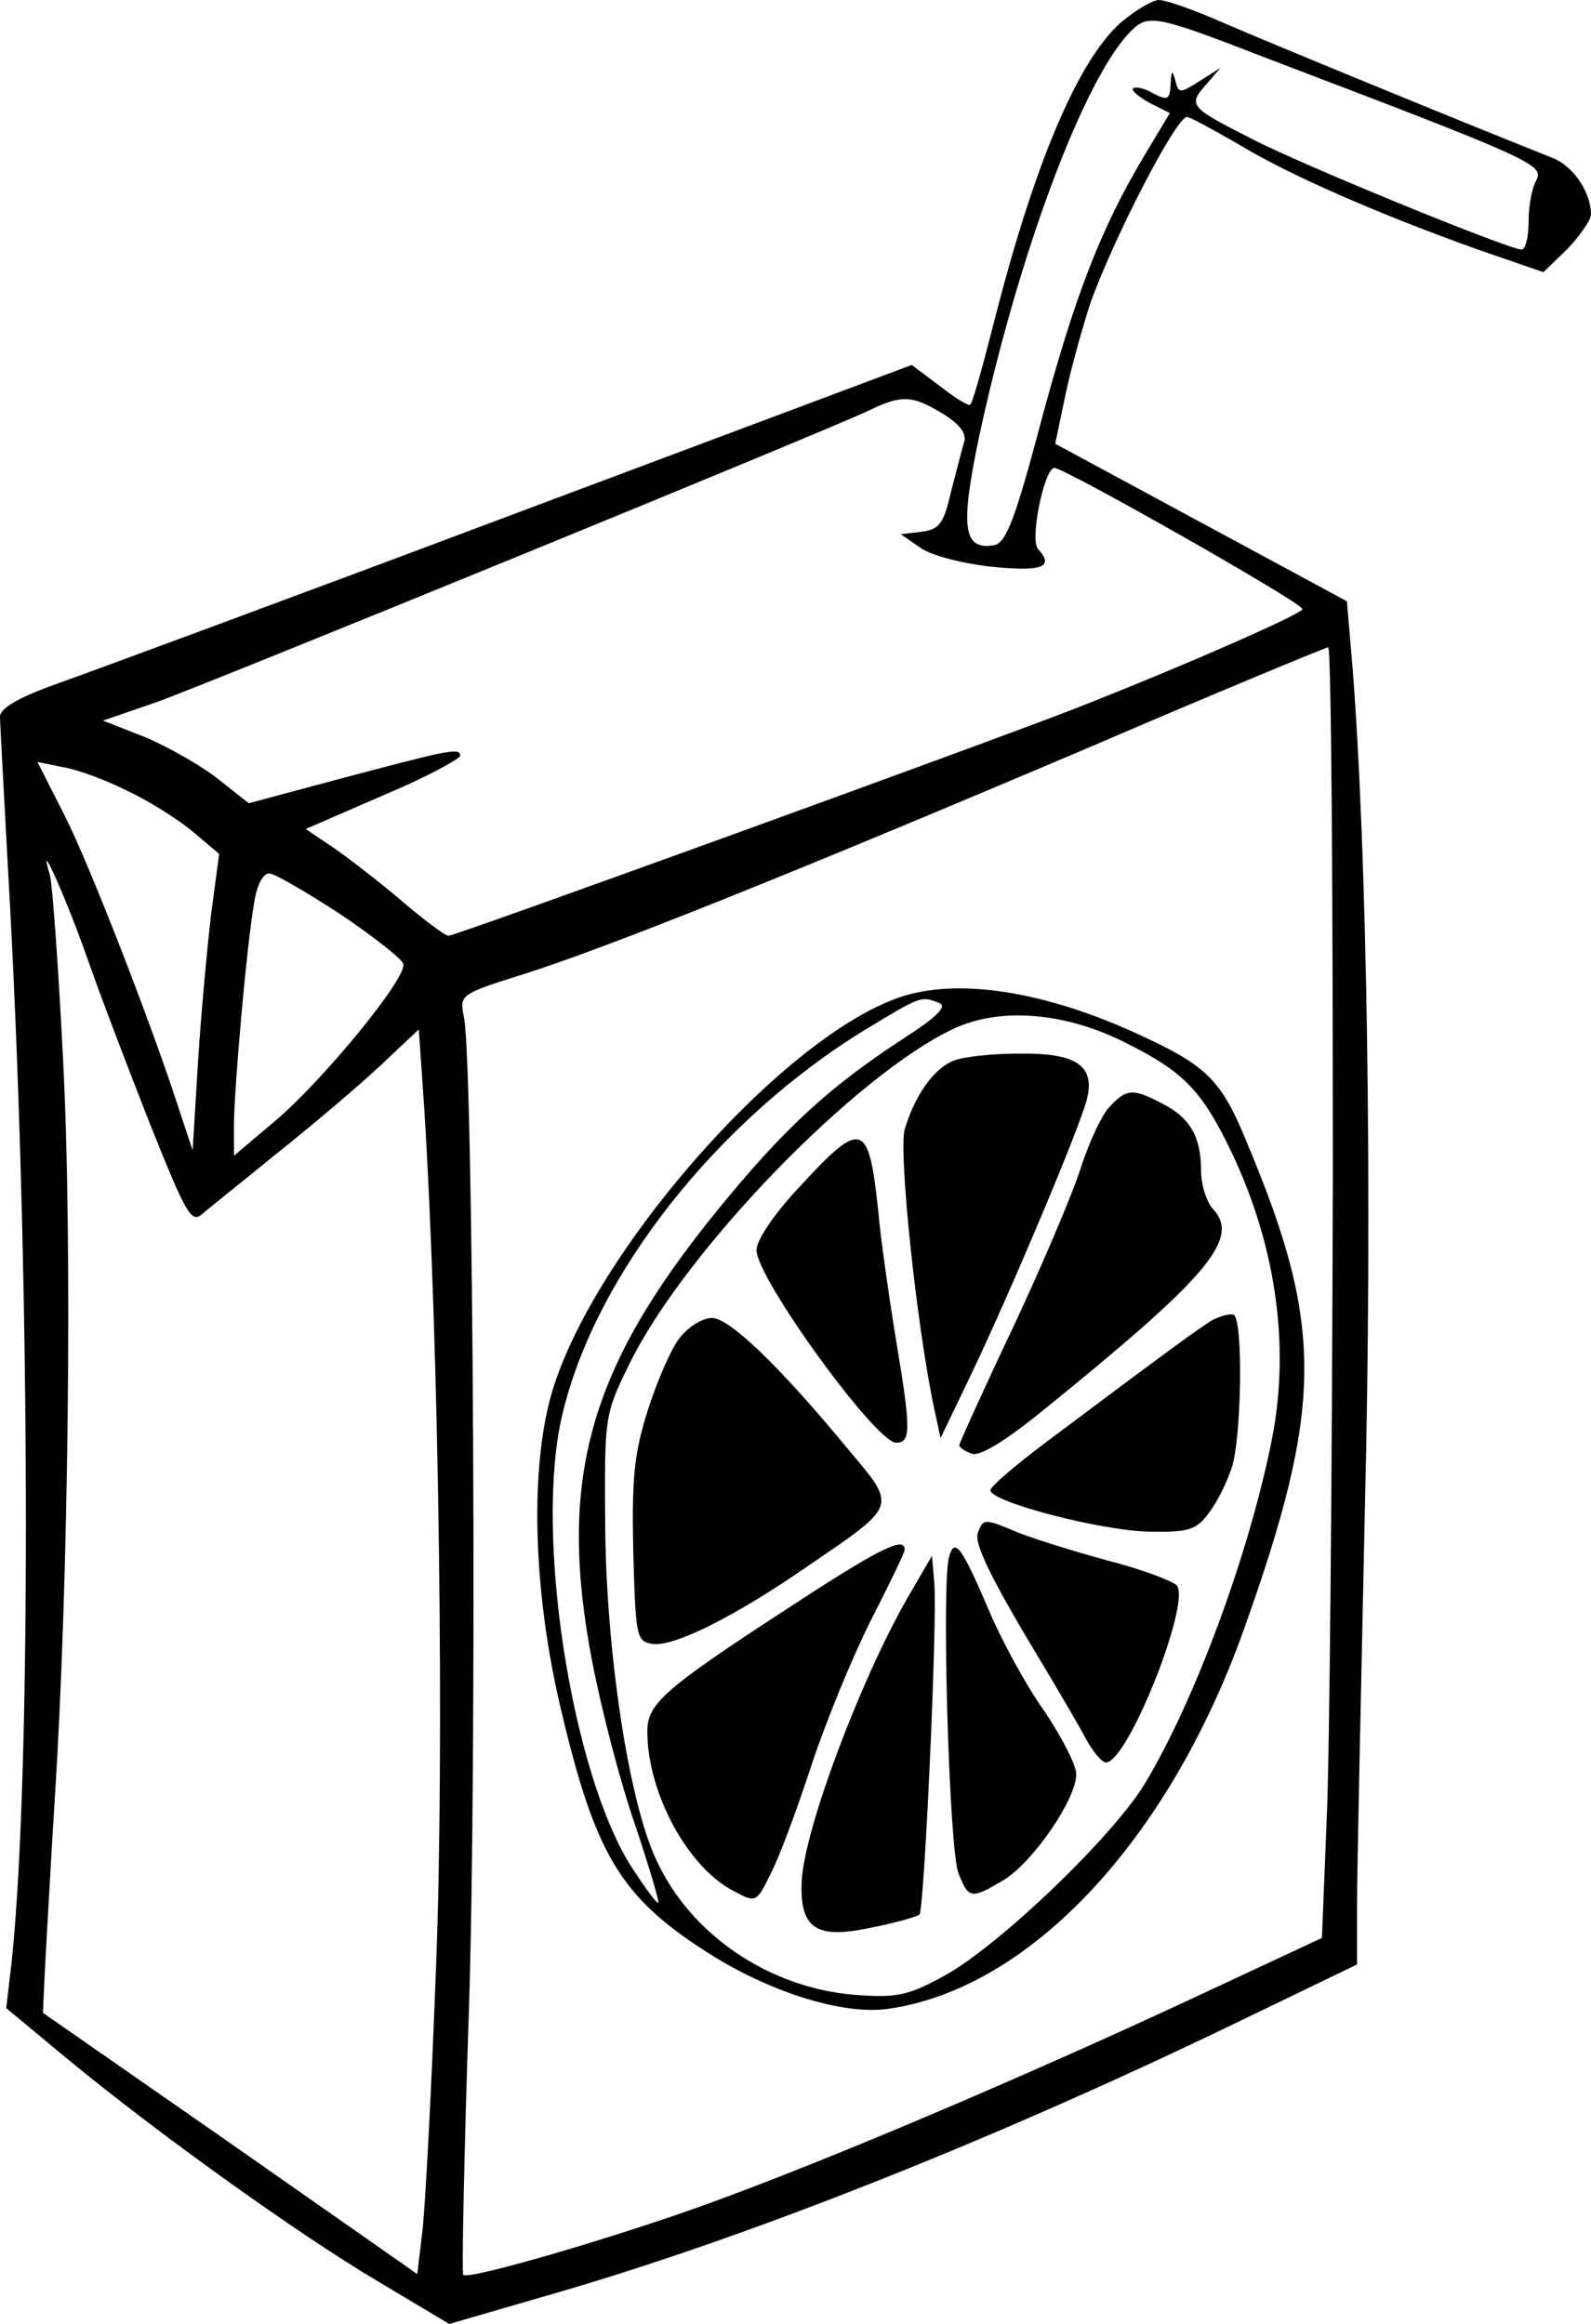<?xml version="1.0" standalone="no"?>
<!DOCTYPE svg PUBLIC "-//W3C//DTD SVG 20010904//EN"
 "http://www.w3.org/TR/2001/REC-SVG-20010904/DTD/svg10.dtd">
<svg version="1.0" xmlns="http://www.w3.org/2000/svg"
 width="204pt" height="298pt" viewBox="0 0 204 298"
 preserveAspectRatio="xMidYMid meet">
<g transform="translate(0,298) scale(0.1,-0.1)"
fill="#000000" stroke="none">
<path d="M1437 2951 c-55 -49 -111 -181 -163 -386 -14 -55 -27 -102 -30 -104
-2 -2 -20 9 -39 24 l-36 27 -507 -190 c-279 -105 -542 -202 -584 -217 -54 -19
-78 -33 -78 -44 0 -9 5 -95 10 -191 29 -498 31 -1159 5 -1405 l-7 -60 77 -64
c115 -95 296 -225 399 -286 l92 -55 124 36 c255 73 575 200 893 354 l147 71 0
77 c0 42 5 269 10 505 10 401 3 846 -16 1084 l-7 82 -187 101 -187 101 13 62
c7 34 22 87 32 118 30 84 110 239 124 239 4 0 33 -16 66 -35 66 -40 181 -90
307 -135 l84 -29 31 30 c16 17 30 37 30 44 0 28 -22 61 -48 72 -111 44 -369
150 -424 174 -36 16 -73 29 -82 29 -8 0 -30 -13 -49 -29z m183 -44 c344 -131
360 -138 350 -158 -6 -10 -10 -34 -10 -53 0 -20 -4 -36 -9 -36 -16 0 -283 109
-346 142 -79 40 -82 43 -59 69 l19 22 -27 -17 c-25 -16 -27 -16 -31 1 -4 14
-5 13 -6 -5 -1 -20 -4 -21 -22 -12 -11 7 -23 9 -26 7 -3 -3 7 -11 21 -19 l26
-13 -33 -55 c-56 -94 -89 -180 -132 -340 -33 -125 -45 -156 -60 -159 -40 -7
-44 22 -20 137 50 234 135 462 195 522 22 22 31 21 170 -33z m-412 -457 c23
-14 32 -26 28 -38 -3 -9 -10 -38 -17 -64 -9 -40 -15 -47 -38 -50 l-26 -3 26
-18 c15 -10 55 -20 93 -24 63 -6 78 0 57 23 -11 11 8 104 21 104 13 0 318
-173 318 -181 0 -6 -150 -72 -290 -127 -110 -43 -796 -292 -805 -292 -4 0 -31
20 -59 44 -28 24 -67 54 -87 68 l-37 25 99 43 c55 23 99 47 99 51 0 11 -16 7
-163 -32 l-108 -29 -38 30 c-21 17 -63 41 -93 54 l-56 22 67 23 c65 23 857
347 916 375 41 20 55 19 93 -4z m501 -977 c-1 -373 -4 -745 -8 -828 l-6 -150
-165 -77 c-219 -102 -466 -207 -620 -263 -118 -43 -309 -99 -316 -92 -2 2 1
151 7 332 11 320 6 1219 -6 1280 -6 30 -6 30 80 57 109 35 341 128 720 289
165 71 303 128 308 129 4 0 6 -305 6 -677z m-1544 492 c28 -13 65 -37 83 -52
l33 -28 -10 -75 c-5 -41 -13 -127 -17 -190 l-7 -115 -15 45 c-35 110 -117 321
-149 384 l-35 69 34 -7 c18 -3 56 -17 83 -31z m-54 -211 c17 -49 54 -146 82
-217 45 -112 52 -126 66 -114 9 8 52 42 96 78 44 35 103 85 131 111 l51 48 7
-102 c19 -302 26 -826 15 -1103 -6 -159 -14 -313 -18 -341 l-6 -50 -240 168
-240 167 3 63 c2 35 7 128 12 208 18 277 23 719 11 948 -6 122 -14 230 -17
240 -17 55 20 -28 47 -104z m325 54 c43 -29 80 -58 81 -64 6 -17 -105 -152
-165 -202 l-52 -44 0 44 c1 49 16 224 26 281 3 21 11 37 19 37 7 0 48 -24 91
-52z"/>
<path d="M1153 1701 c-154 -53 -401 -337 -448 -516 -26 -100 -20 -255 15 -400
43 -182 76 -237 183 -306 81 -53 177 -83 235 -75 181 25 359 214 456 484 103
288 104 390 6 624 -35 86 -52 102 -152 147 -115 51 -223 67 -295 42z m51 -7
c11 -4 -1 -17 -46 -46 -95 -62 -153 -115 -239 -221 -165 -203 -204 -345 -160
-576 12 -63 37 -159 56 -213 18 -54 31 -98 29 -98 -3 0 -18 21 -35 47 -77 123
-124 429 -88 579 42 179 199 378 389 494 71 43 71 43 94 34z m241 -52 c70 -35
94 -59 128 -127 62 -124 82 -257 58 -380 -29 -146 -98 -334 -163 -442 -41 -68
-188 -209 -258 -247 -46 -25 -60 -28 -114 -24 -110 9 -210 77 -254 172 -36 75
-65 270 -66 431 -1 138 -1 141 31 206 71 145 290 371 416 430 60 28 144 21
222 -19z"/>
<path d="M1223 1620 c-26 -10 -50 -45 -63 -88 -8 -29 15 -251 38 -359 l8 -37
38 79 c53 111 143 325 150 357 10 42 -15 58 -87 57 -34 0 -72 -4 -84 -9z"/>
<path d="M1422 1560 c-10 -11 -26 -46 -36 -77 -10 -32 -49 -124 -87 -205 -38
-80 -69 -149 -69 -151 0 -3 7 -8 16 -11 10 -4 43 16 92 56 210 170 252 219
218 257 -9 9 -16 32 -16 50 0 43 -14 68 -50 86 -38 20 -46 19 -68 -5z"/>
<path d="M1026 1459 c-33 -35 -56 -69 -56 -82 0 -36 153 -247 179 -247 19 0
19 17 1 125 -10 61 -21 138 -24 173 -12 114 -21 117 -100 31z"/>
<path d="M1554 1287 c-19 -12 -51 -35 -211 -155 -40 -30 -73 -58 -73 -63 0
-15 143 -52 203 -53 51 -1 61 2 77 24 11 14 24 41 30 60 12 41 14 187 2 194
-4 2 -16 -1 -28 -7z"/>
<path d="M872 1265 c-11 -13 -29 -55 -41 -92 -18 -57 -21 -87 -19 -183 3 -109
4 -115 25 -118 27 -4 107 36 199 100 116 79 114 75 52 149 -89 108 -153 169
-175 169 -12 0 -30 -11 -41 -25z"/>
<path d="M1254 1015 c-6 -14 18 -62 87 -176 19 -32 42 -71 51 -88 9 -17 21
-31 26 -31 28 0 109 204 91 227 -6 6 -46 21 -89 32 -44 12 -95 28 -115 36 -43
18 -44 18 -51 0z"/>
<path d="M1006 915 c-155 -101 -176 -120 -176 -155 0 -79 52 -175 111 -205 28
-15 29 -15 47 22 11 21 34 83 52 138 18 55 52 138 76 186 24 47 44 88 44 92 0
18 -35 0 -154 -78z"/>
<path d="M1217 984 c-10 -32 0 -378 12 -406 13 -33 16 -34 59 -8 37 23 92 103
92 135 0 12 -19 48 -41 81 -23 32 -55 91 -71 129 -35 82 -44 94 -51 69z"/>
<path d="M1163 930 c-60 -105 -131 -294 -135 -361 -3 -62 18 -76 88 -61 31 6
59 14 63 17 6 7 23 373 19 425 l-3 35 -32 -55z"/>
</g>
</svg>
